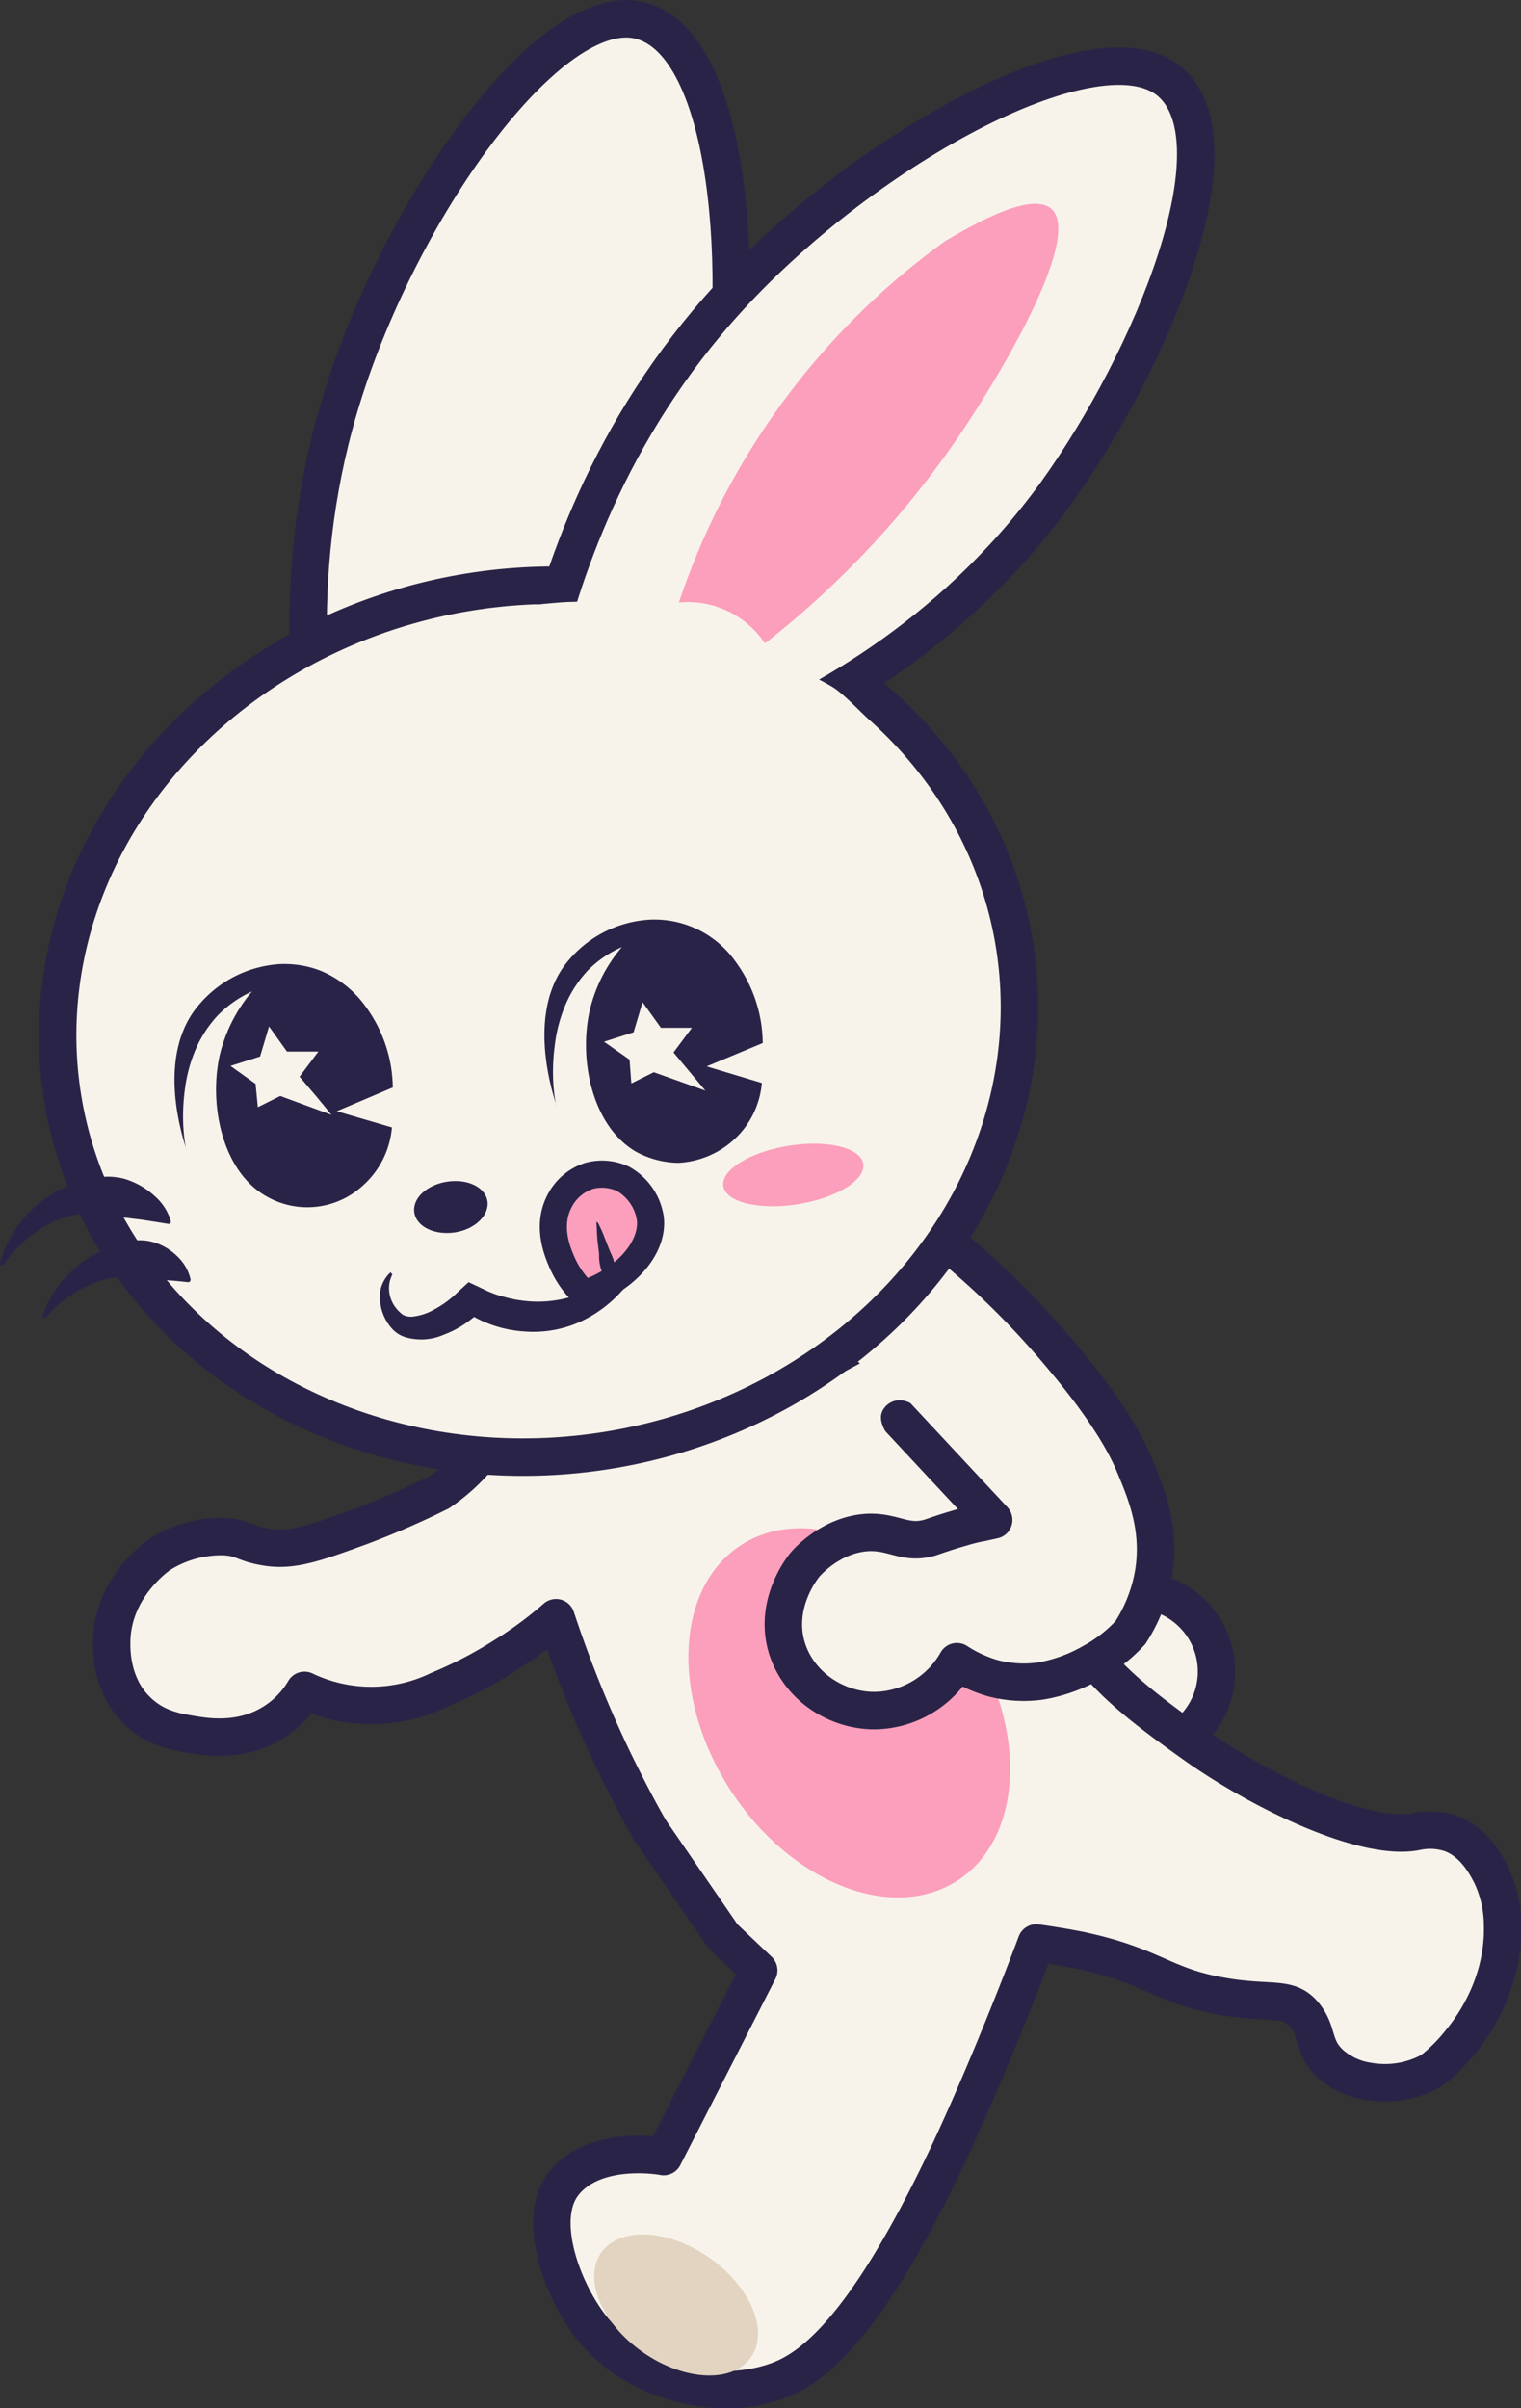 <svg id="Layer_1" data-name="Layer 1" xmlns="http://www.w3.org/2000/svg" viewBox="0 0 339.2 536.8"><rect x="0" y="0" width="339.2" height="536.8" fill="#333333" stroke="none"/><title>toto</title><circle cx="253.1" cy="372.6" r="18.2" fill="#f8f3ea" stroke="#292447" stroke-linecap="round" stroke-linejoin="round" stroke-width="8.36"/><path d="M333.1,325.9a41.6,41.6,0,0,1-5.3,18.9,42.5,42.5,0,0,1-13,14,187.6,187.6,0,0,1-17.7,7.7c-9.9,3.6-14.9,5.4-20.5,4.6s-5.7-2.4-10.6-2.4a25.7,25.7,0,0,0-13.6,4c-.4.3-10.8,7.4-10.7,19.9,0,1.8,0,9.8,6.1,15.3,3.8,3.5,8,4.3,11.6,4.9s12.3,2.1,20-3.8a20.7,20.7,0,0,0,5.3-6,34.6,34.6,0,0,0,30-.1,93.8,93.8,0,0,0,14.6-7.6,88.1,88.1,0,0,0,11.5-8.5,268.1,268.1,0,0,0,12.9,32c4.2,8.6,7.6,14.7,8.5,16l15.9,23.1,7.9,7.5-21.2,41.5c-1.5-.3-15.5-2.4-22.2,5.9s.2,25.6,7.2,33.5c9.7,10.9,23.1,12.3,26.8,12.5a33.8,33.8,0,0,0,12.1-1.4c6.9-2.1,19.4-8.1,39.9-51.7,10.2-21.9,19.3-46.4,19.3-46.4,2.2.3,5.5.8,9.6,1.6,16.5,3.5,18.5,7.9,31.4,10.2,10.9,2,15.1-.1,18.6,4s1.8,7.4,6.2,11.3a16.2,16.2,0,0,0,8.1,3.7,21.4,21.4,0,0,0,14.2-2.3,36.8,36.8,0,0,0,6.6-6.6c2-2.4,9.6-12.2,9.3-25.7a26.6,26.6,0,0,0-2.5-11.3c-1-1.9-3.6-7.3-9-9.3a14.6,14.6,0,0,0-7.9-.4c-11.7,2.2-35-9.2-49.7-19.7s-24.2-18-30-32.3c-4.1-10-4.2-18.9-13.2-32a97.8,97.8,0,0,0-6.7-8.5c-6.4-7.8-14.3-20.5-19.2-41.8Z" transform="translate(-216.8 -26.2)" fill="#f8f3ea" stroke="#292447" stroke-linecap="round" stroke-linejoin="round" stroke-width="8.36"/><ellipse cx="406.1" cy="408.4" rx="31.6" ry="44.5" transform="translate(-373.2 258.5) rotate(-32.8)" fill="#fb9fbc"/><path d="M428.9,303.9a186.5,186.5,0,0,1,24.7,24.6c11.5,13.6,15,21.4,16.2,24.3,2.7,6.4,6.1,14.7,4.1,25a35.3,35.3,0,0,1-5,12.3,32.7,32.7,0,0,1-8.8,6.8,34.6,34.6,0,0,1-11.2,4,26.9,26.9,0,0,1-10.6-.6,29.6,29.6,0,0,1-8.1-3.7,21.4,21.4,0,0,1-18.4,10.9c-8.3,0-16.6-5.2-19.4-13.6-3.3-10.1,3.5-18.4,3.9-18.9s5.8-6.7,13.9-7.2c6-.3,8.5,2.8,14.1,1.1,1.2-.4,3.4-1.2,6.9-2.2a37.1,37.1,0,0,1,4.5-1.1l2.7-.6-22.2-23.8L402.9,331c-18.3-11.1-18.4-16.8-17.9-18.8C387.3,302.6,421.7,303.6,428.9,303.9Z" transform="translate(-216.8 -26.2)" fill="#f8f3ea" stroke="#292447" stroke-linecap="round" stroke-linejoin="round" stroke-width="8.36"/><path d="M399.3,335.2l3.9-2.2,6.3-3.4,21.3,14.6c-.8.6-2.2,1.6-3.6,1.2s-1.1-.6-2.4-2a39.2,39.2,0,0,0-3.4-3.5c-.9-.6-2.7-1.9-4.8-1.5a4.3,4.3,0,0,0-3.1,2.5c-1.3,3.2,3.2,7.1,2.5,8s-3.3-.3-12.5-6.2Z" transform="translate(-216.8 -26.2)" fill="#f8f3ea"/><path d="M438.5,417" transform="translate(-216.8 -26.2)" fill="#f8f3ea" stroke="#f37" stroke-miterlimit="10" stroke-width="1.15"/><ellipse cx="368.5" cy="536.5" rx="12.9" ry="20.4" transform="matrix(0.57, -0.82, 0.82, 0.57, -499.2, 510.15)" fill="#e2d4c0"/><path d="M291,210.4c-4.9-20.1-10-54.6,1.4-93.3,12.9-43.8,47.1-91.7,67.3-86.3s23.6,57.2,17.4,93.4c-6.9,40.4-28.3,68.5-40.9,82.5Z" transform="translate(-216.8 -26.2)" fill="#f8f3ea" stroke="#292447" stroke-linecap="round" stroke-linejoin="round" stroke-width="8.36"/><ellipse cx="336.9" cy="253.8" rx="107.5" ry="96.9" transform="translate(-252.7 30.3) rotate(-9.1)" fill="#f8f3ea" stroke="#292447" stroke-linecap="round" stroke-linejoin="round" stroke-width="8.36"/><path d="M340.9,272.6c-.1,0-1.4-5.6-.4-13.2a33.1,33.1,0,0,1,2.7-9.9,26.4,26.4,0,0,1,4.8-7.1,24.7,24.7,0,0,1,7.5-5.1,33.4,33.4,0,0,0-7.2,14.2c-2.5,11.2.7,25.8,10.3,31.4a20.2,20.2,0,0,0,9.5,2.5,19.9,19.9,0,0,0,12.2-5,19.3,19.3,0,0,0,6.4-12.8l-12.3-3.7,12.5-5.2a31.1,31.1,0,0,0-6.1-18.2,22.1,22.1,0,0,0-19.2-9.3,25.6,25.6,0,0,0-19.2,10.6c-8.5,12.2-1.4,30.8-1.5,30.8" transform="translate(-216.8 -26.2)" fill="#292447"/><path d="M258.4,282.5c-.1,0-1.4-5.6-.4-13.2a33.1,33.1,0,0,1,2.7-9.8,26.4,26.4,0,0,1,4.8-7.1,25.4,25.4,0,0,1,7.5-5.2,34.5,34.5,0,0,0-7.2,14.2c-2.5,11.3.7,25.9,10.3,31.4a18.3,18.3,0,0,0,21.7-2.4,19.5,19.5,0,0,0,6.4-12.9l-12.3-3.6,12.5-5.3a31.1,31.1,0,0,0-6.1-18.1,23.2,23.2,0,0,0-10.2-8,22.3,22.3,0,0,0-9-1.4,25.7,25.7,0,0,0-19.2,10.7c-8.5,12.2-1.4,30.7-1.5,30.7" transform="translate(-216.8 -26.2)" fill="#292447"/><path d="M325.5,293.9c.5,3.1-2.7,6.3-7.2,7s-8.6-1.2-9.1-4.4,2.8-6.2,7.3-6.9,8.5,1.2,9,4.3" transform="translate(-216.8 -26.2)" fill="#292447"/><path d="M304.3,310.3a6.6,6.6,0,0,0-.7,3.8,7.2,7.2,0,0,0,1.1,3.1,8.1,8.1,0,0,0,2,2.1,4.1,4.1,0,0,0,1.9.4,12.7,12.7,0,0,0,5.2-1.7,22.5,22.5,0,0,0,5.1-3.8l2.4-2.2,3.4,1.6a22.9,22.9,0,0,0,4.6,1.7,27,27,0,0,0,4.8.9,26.1,26.1,0,0,0,9.6-.8l1.4-.5a27,27,0,0,0,7.8-4.2,42,42,0,0,0,8.3-8.5l.6.3a33.9,33.9,0,0,1-6.1,11.2,28.3,28.3,0,0,1-9.9,7.3,25.4,25.4,0,0,1-11.9,2,26.8,26.8,0,0,1-11.8-3.5h.7a22.9,22.9,0,0,1-7,4.2,12.6,12.6,0,0,1-8.1.7,6.7,6.7,0,0,1-3.7-2.3,10.5,10.5,0,0,1-2.3-8.6,7.7,7.7,0,0,1,2.2-3.7Z" transform="translate(-216.8 -26.2)" fill="#292447"/><path d="M347.1,314.6a21.2,21.2,0,0,1-5-7.1c-1-2.3-3.3-7.8-.7-13.2a11.3,11.3,0,0,1,6.8-6,11,11,0,0,1,7.6.7,12.2,12.2,0,0,1,6,8.6C362.7,303.8,356.9,311.3,347.1,314.6Z" transform="translate(-216.8 -26.2)" fill="#fb9fbc" stroke="#292447" stroke-linecap="round" stroke-linejoin="round" stroke-width="6.05"/><path d="M350.1,298.7a25.2,25.2,0,0,1,1.5,3.3l1.3,3.3a10.4,10.4,0,0,1,1.1,3.4v1.8a8.2,8.2,0,0,1-.6,1.9h-.3a5.8,5.8,0,0,1-1.3-1.5,6.5,6.5,0,0,1-.9-1.6,10.2,10.2,0,0,1-.5-3.5c-.1-1.2-.3-2.4-.4-3.6s-.1-2.4-.2-3.6Z" transform="translate(-216.8 -26.2)" fill="#292447"/><path d="M337.1,175.5c4.5-20.1,15.1-53.4,42.4-83.1,30.8-33.6,82.6-61.6,98.3-47.9s-4,61.7-25.4,91.5c-24,33.2-55.6,49-73,56.1Z" transform="translate(-216.8 -26.2)" fill="#f8f3ea" stroke="#292447" stroke-linecap="round" stroke-linejoin="round" stroke-width="8.36"/><path d="M326.1,162.5a149.8,149.8,0,0,1,16.9-2.1l8.9-.3c3.3,1.6,7.2,3.3,11.6,5.1a150.9,150.9,0,0,0,14.3,5.4c8.4,2.6,11.7,2.5,19,5.8,1.9.9,3.2,1.5,5.1,2.6s3.2,2.1,12.5,11.5a20.3,20.3,0,0,1,2.9,3.8,15.1,15.1,0,0,1,1.8,4.7c.7,4.8-12.9,11.8-18.4,13.9-25.6,9.6-101.6-3.9-116.8-6.7Z" transform="translate(-216.8 -26.2)" fill="#f8f3ea"/><path d="M360.1,249.6l4.1,5.7h6.9l-4.1,5.5,7.1,8.5-11.5-4.1-5,2.5-.4-5.3-5.7-4,6.6-2.1Z" transform="translate(-216.8 -26.2)" fill="#f8f3ea"/><path d="M276.8,255l4,5.6h7l-4.2,5.6c2.4,2.8,4.8,5.6,7.1,8.5l-11.4-4.2-5,2.5-.5-5.2-5.6-4,6.6-2.1Z" transform="translate(-216.8 -26.2)" fill="#f8f3ea"/><path d="M368.2,160.5A163,163,0,0,1,427.5,80c15.5-9.3,21.4-9.4,23.8-7.2,6.8,6.2-11,36.5-21,51.1a205.1,205.1,0,0,1-42.9,45.7,21.3,21.3,0,0,0-7-6.5A20.6,20.6,0,0,0,368.2,160.5Z" transform="translate(-216.8 -26.2)" fill="#fb9fbc"/><ellipse cx="393.7" cy="288.1" rx="15.8" ry="6.6" transform="translate(-257.4 39.7) rotate(-9.1)" fill="#fb9fbc"/><path d="M216.8,307.6a26.3,26.3,0,0,1,5.7-10.3,22.5,22.5,0,0,1,4.6-4.1,20.4,20.4,0,0,1,5.7-2.9,26.2,26.2,0,0,1,6.4-1.7,12.9,12.9,0,0,1,3.4,0,11.6,11.6,0,0,1,3.2.8,17.1,17.1,0,0,1,5.6,3.5,11.8,11.8,0,0,1,3.5,5.5c0,.3-.1.6-.4.6h-.2l-5.7-.9-4.9-.6-4.5-.6-1.1-.2h-1.2a19.3,19.3,0,0,0-2.4.1,25.2,25.2,0,0,0-4.7,1.3,19.5,19.5,0,0,0-4.5,2.4,27.8,27.8,0,0,0-7.7,7.6h0c-.1.2-.4.2-.6.1S216.8,307.8,216.8,307.6Z" transform="translate(-216.8 -26.2)" fill="#292447"/><path d="M226.3,319.5a24.3,24.3,0,0,1,5.2-8.7,44,44,0,0,1,3.9-3.5,27.7,27.7,0,0,1,4.8-2.6l1.3-.5,1.3-.5,2.8-.8a11.4,11.4,0,0,1,5.8.3,12.8,12.8,0,0,1,5,3.1,10.1,10.1,0,0,1,2.9,5.1c0,.3-.2.6-.4.6h-.3a82.5,82.5,0,0,0-8.9-.6,22.3,22.3,0,0,1-3.6-.2l-1-.2h-3c-5.4.9-10.8,4.1-15.1,8.8h0a.4.4,0,0,1-.6,0C226.3,319.8,226.2,319.6,226.3,319.5Z" transform="translate(-216.8 -26.2)" fill="#292447"/></svg>
